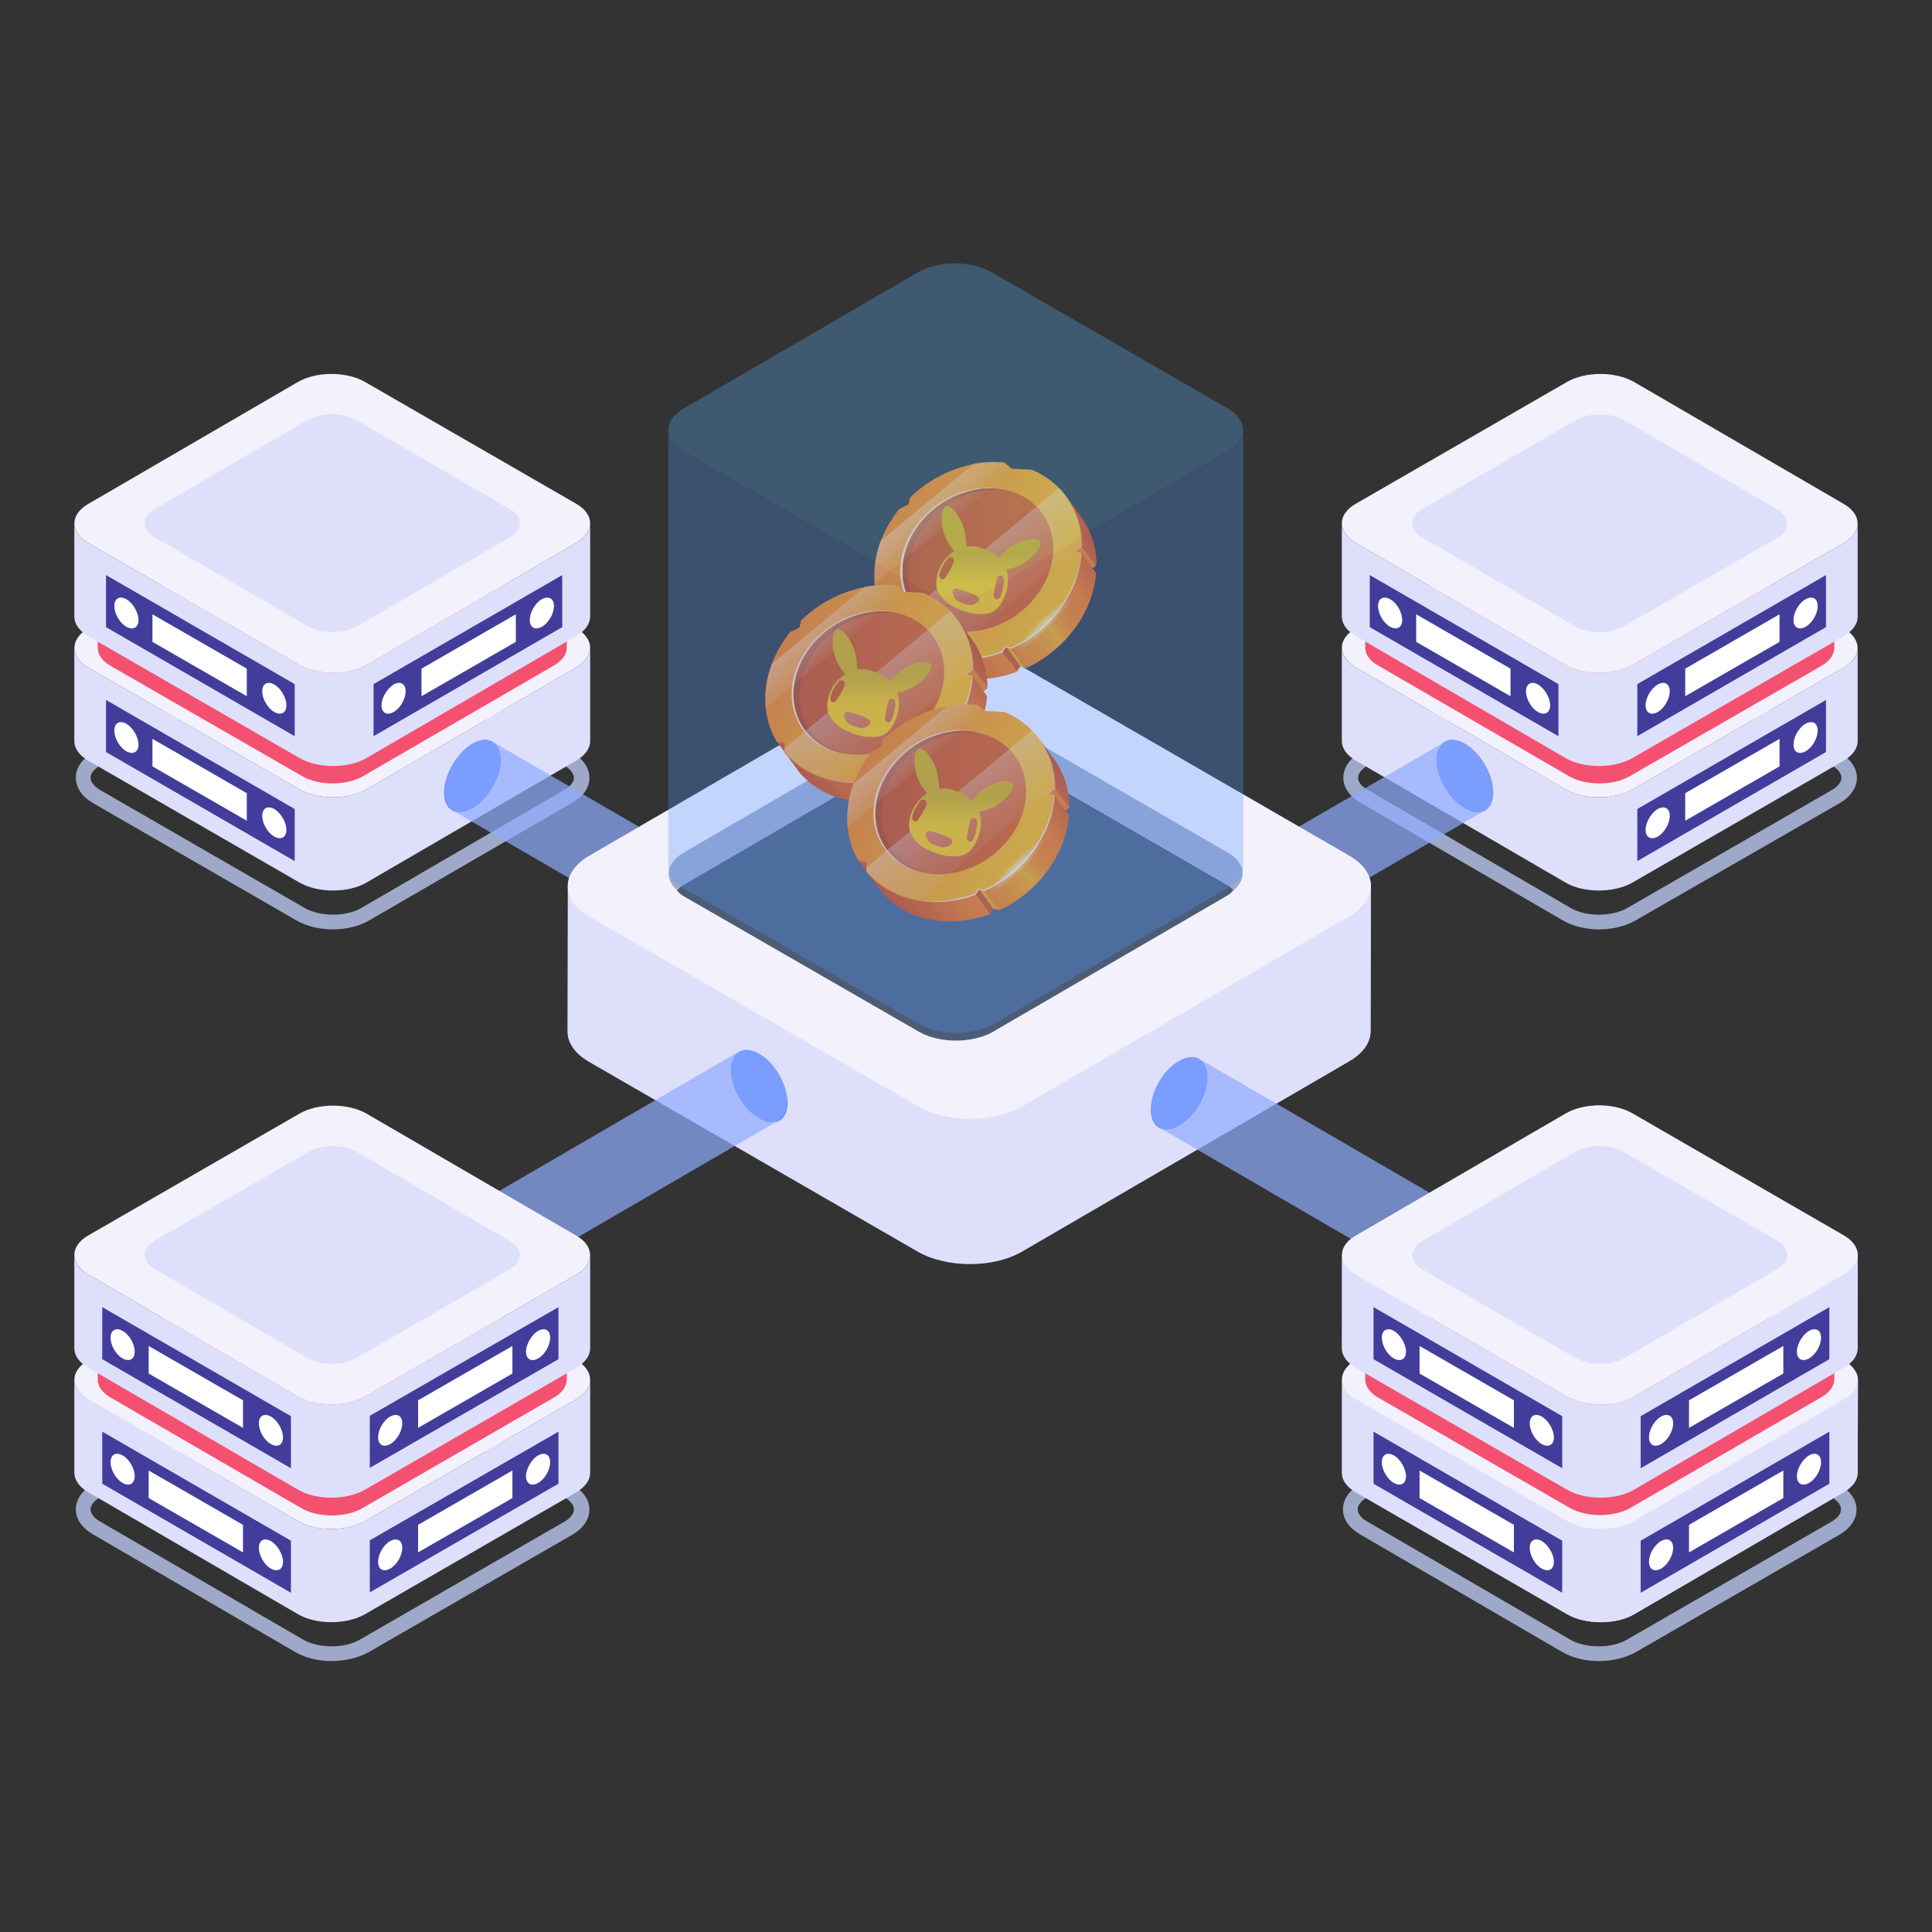 <?xml version="1.0" encoding="utf-8"?>
<!-- Generator: Adobe Illustrator 25.2.1, SVG Export Plug-In . SVG Version: 6.00 Build 0)  -->
<svg version="1.1" id="Layer_1" xmlns="http://www.w3.org/2000/svg" xmlns:xlink="http://www.w3.org/1999/xlink" x="0px" y="0px"
	 viewBox="0 0 512 512" style="enable-background:new 0 0 512 512;" xml:space="preserve">
<rect x="0" y="0" width="512" height="512" fill="#333333" stroke="none"/>
<style type="text/css">
	.st0{fill:#9EA9C9;}
	.st1{enable-background:new    ;}
	.st2{fill:#DEDFFB;}
	.st3{fill:#F3F1FC;}
	.st4{fill:#423D9B;}
	.st5{fill:#FFFFFF;}
	.st6{fill:#F45170;}
	.st7{fill:#497BFE;}
	.st8{opacity:0.7;}
	.st9{fill:#8FABFE;}
	.st10{fill:#4C5C75;}
	.st11{fill:#D84905;}
	.st12{fill:url(#SVGID_1_);}
	.st13{fill:#F67205;}
	.st14{fill:url(#SVGID_2_);}
	.st15{fill:#F69D05;}
	.st16{fill:url(#SVGID_3_);}
	.st17{opacity:0.7;fill:url(#SVGID_4_);enable-background:new    ;}
	.st18{fill:url(#SVGID_5_);}
	.st19{opacity:0.7;fill:url(#SVGID_6_);enable-background:new    ;}
	.st20{fill:url(#SVGID_7_);}
	.st21{fill:#BA3E05;}
	.st22{opacity:0.5;fill:url(#SVGID_8_);enable-background:new    ;}
	.st23{opacity:0.4;fill:url(#SVGID_9_);enable-background:new    ;}
	.st24{opacity:0.4;fill:url(#SVGID_10_);enable-background:new    ;}
	.st25{clip-path:url(#SVGID_12_);}
	.st26{fill-rule:evenodd;clip-rule:evenodd;fill:url(#SVGID_13_);}
	.st27{fill:url(#SVGID_14_);}
	.st28{fill:url(#SVGID_15_);}
	.st29{fill:url(#SVGID_16_);}
	.st30{opacity:0.7;fill:url(#SVGID_17_);enable-background:new    ;}
	.st31{fill:url(#SVGID_18_);}
	.st32{opacity:0.7;fill:url(#SVGID_19_);enable-background:new    ;}
	.st33{fill:url(#SVGID_20_);}
	.st34{opacity:0.5;fill:url(#SVGID_21_);enable-background:new    ;}
	.st35{opacity:0.4;fill:url(#SVGID_22_);enable-background:new    ;}
	.st36{opacity:0.4;fill:url(#SVGID_23_);enable-background:new    ;}
	.st37{clip-path:url(#SVGID_25_);}
	.st38{fill-rule:evenodd;clip-rule:evenodd;fill:url(#SVGID_26_);}
	.st39{fill:url(#SVGID_27_);}
	.st40{fill:url(#SVGID_28_);}
	.st41{fill:url(#SVGID_29_);}
	.st42{opacity:0.7;fill:url(#SVGID_30_);enable-background:new    ;}
	.st43{fill:url(#SVGID_31_);}
	.st44{opacity:0.7;fill:url(#SVGID_32_);enable-background:new    ;}
	.st45{fill:url(#SVGID_33_);}
	.st46{opacity:0.5;fill:url(#SVGID_34_);enable-background:new    ;}
	.st47{opacity:0.4;fill:url(#SVGID_35_);enable-background:new    ;}
	.st48{opacity:0.4;fill:url(#SVGID_36_);enable-background:new    ;}
	.st49{clip-path:url(#SVGID_38_);}
	.st50{fill-rule:evenodd;clip-rule:evenodd;fill:url(#SVGID_39_);}
	.st51{opacity:0.3;}
	.st52{fill:#5094FF;}
	.st53{fill:#57B3FE;}
</style>
<g>
	<g>
		<path class="st0" d="M423.7,440.2c-3.4,0-6.9-0.8-9.5-2.3l-53.8-31.3c-2.9-1.7-4.5-4-4.5-6.6c0-2.6,1.6-5,4.6-6.7l54.1-31.2
			c5.4-3.1,13.7-3.1,19.1,0l53.8,31.3c2.8,1.7,4.5,4.1,4.5,6.6c0,2.6-1.6,5-4.5,6.7l-54.1,31.2C430.6,439.4,427.2,440.2,423.7,440.2
			z M362.4,396.7c-1.6,1-2.6,2.1-2.6,3.3c0,1.1,0.9,2.3,2.5,3.2l53.8,31.3c4.1,2.4,11,2.4,15.1,0l54.1-31.2c1.6-0.9,2.6-2.1,2.6-3.3
			c0-1.1-0.9-2.3-2.5-3.2l-53.8-31.3c-4.1-2.4-11-2.4-15.1,0L362.4,396.7z"/>
	</g>
</g>
<g>
	<g>
		<g>
			<g>
				<g>
					<g>
						<path class="st0" d="M88.2,246.3c-3.4,0-6.9-0.8-9.5-2.3l-54.1-31.2c-2.9-1.7-4.5-4.1-4.5-6.7c0-2.6,1.6-5,4.5-6.6l53.8-31.3
							c5.3-3.1,13.7-3.1,19.1,0l54.1,31.2c2.9,1.7,4.6,4.1,4.6,6.7c0,2.6-1.6,5-4.5,6.6L97.7,244C95.1,245.5,91.6,246.3,88.2,246.3z
							 M87.9,169.8c-2.8,0-5.5,0.6-7.6,1.8l-53.8,31.3c-1.6,0.9-2.5,2.1-2.5,3.2c0,1.1,0.9,2.3,2.6,3.3l54.1,31.2
							c4.1,2.4,11,2.4,15.1,0l53.8-31.3c1.6-0.9,2.5-2.1,2.5-3.2c0-1.1-1-2.3-2.6-3.3l-54.1-31.2C93.4,170.4,90.6,169.8,87.9,169.8z
							"/>
					</g>
				</g>
				<g>
					<g>
						<g>
							<g class="st1">
								<g>
									<path class="st2" d="M152.8,176.8l-55.7,32.4c-4.8,2.8-12.8,2.8-17.7,0l-56-32.3c-2.5-1.4-3.7-3.3-3.7-5.2l0,24.7
										c0,1.9,1.2,3.7,3.7,5.2l56,32.3c4.9,2.8,12.9,2.8,17.7,0l55.7-32.4c2.4-1.4,3.6-3.3,3.6-5.1l0-24.7
										C156.4,173.5,155.2,175.4,152.8,176.8z"/>
								</g>
								<g>
									<g>
										<path class="st3" d="M152.7,166.5c4.9,2.8,4.9,7.4,0.1,10.3l-55.7,32.4c-4.8,2.8-12.8,2.8-17.7,0l-56-32.3
											c-4.9-2.8-4.9-7.5-0.1-10.3L79,134.2c4.9-2.8,12.8-2.8,17.7,0L152.7,166.5z"/>
									</g>
								</g>
							</g>
						</g>
						<g>
							<g>
								<g>
									<path class="st4" d="M28.1,185.5l0,13.8l50,28.9l0-13.8L28.1,185.5z"/>
								</g>
							</g>
							<g>
								<g>
									<g>
										<path class="st5" d="M72.7,214.4c-1.8-1-3.2-0.2-3.2,1.8c0,2,1.4,4.5,3.2,5.5s3.2,0.2,3.2-1.8
											C75.9,218,74.5,215.5,72.7,214.4z"/>
									</g>
								</g>
								<g>
									<g>
										<path class="st5" d="M33.5,191.8c-1.8-1-3.2-0.2-3.2,1.8c0,2,1.4,4.5,3.2,5.5c1.8,1,3.2,0.2,3.2-1.8
											C36.7,195.3,35.2,192.8,33.5,191.8z"/>
									</g>
								</g>
								<g>
									<g>
										<path class="st5" d="M40.4,195.8l0,7.3l25,14.4l0-7.3L40.4,195.8z"/>
									</g>
								</g>
							</g>
						</g>
					</g>
					<g>
						<g>
							<g>
								<g>
									<g>
										<path class="st6" d="M25.9,155.2v16.5c0,1.7,1.1,3.4,3.3,4.7l50.9,29.3c4.5,2.6,11.8,2.5,16.1,0l50.7-29.4
											c2.2-1.3,3.3-3,3.3-4.6v-16.5C150.2,155.2,25.9,155.2,25.9,155.2z"/>
									</g>
								</g>
							</g>
						</g>
					</g>
					<g>
						<g>
							<g class="st1">
								<g>
									<path class="st2" d="M152.8,143.8l-55.7,32.4c-4.8,2.8-12.8,2.8-17.7,0l-56-32.3c-2.5-1.4-3.7-3.3-3.7-5.2l0,24.7
										c0,1.9,1.2,3.7,3.7,5.2l56,32.3c4.9,2.8,12.9,2.8,17.7,0l55.7-32.4c2.4-1.4,3.6-3.3,3.6-5.1l0-24.7
										C156.4,140.5,155.2,142.4,152.8,143.8z"/>
								</g>
								<g>
									<g>
										<path class="st3" d="M152.7,133.5c4.9,2.8,4.9,7.4,0.1,10.3l-55.7,32.4c-4.8,2.8-12.8,2.8-17.7,0l-56-32.3
											c-4.9-2.8-4.9-7.5-0.1-10.3L79,101.2c4.9-2.8,12.8-2.8,17.7,0L152.7,133.5z"/>
									</g>
								</g>
								<g>
									<g>
										<path class="st2" d="M135.1,134.9c3.6,2.1,3.6,5.4,0,7.5l-40.5,23.6c-3.5,2-9.3,2.1-12.9,0L41,142.4
											c-3.6-2.1-3.5-5.4,0-7.5l40.5-23.6c3.6-2.1,9.3-2.1,12.9,0L135.1,134.9z"/>
									</g>
								</g>
							</g>
						</g>
						<g>
							<g>
								<g>
									<path class="st4" d="M149,152.4l0,13.8l-50,28.9l0-13.8L149,152.4z"/>
								</g>
							</g>
							<g>
								<g>
									<g>
										<path class="st5" d="M104.3,181.4c1.8-1,3.2-0.2,3.2,1.8c0,2-1.4,4.5-3.2,5.5c-1.8,1-3.2,0.2-3.2-1.8
											C101.1,184.9,102.6,182.5,104.3,181.4z"/>
									</g>
								</g>
								<g>
									<g>
										<path class="st5" d="M143.6,158.8c1.8-1,3.2-0.2,3.2,1.8c0,2-1.4,4.5-3.2,5.5c-1.8,1-3.2,0.2-3.2-1.8
											C140.4,162.3,141.8,159.8,143.6,158.8z"/>
									</g>
								</g>
								<g>
									<g>
										<path class="st5" d="M136.7,162.8l0,7.3l-25,14.4l0-7.3L136.7,162.8z"/>
									</g>
								</g>
							</g>
						</g>
						<g>
							<g>
								<g>
									<path class="st4" d="M28.1,152.4l0,13.8l50,28.9l0-13.8L28.1,152.4z"/>
								</g>
							</g>
							<g>
								<g>
									<g>
										<path class="st5" d="M72.7,181.4c-1.8-1-3.2-0.2-3.2,1.8c0,2,1.4,4.5,3.2,5.5c1.8,1,3.2,0.2,3.2-1.8
											C75.9,184.9,74.5,182.5,72.7,181.4z"/>
									</g>
								</g>
								<g>
									<g>
										<path class="st5" d="M33.5,158.8c-1.8-1-3.2-0.2-3.2,1.8c0,2,1.4,4.5,3.2,5.5c1.8,1,3.2,0.2,3.2-1.8
											C36.7,162.3,35.2,159.8,33.5,158.8z"/>
									</g>
								</g>
								<g>
									<g>
										<path class="st5" d="M40.4,162.8l0,7.3l25,14.4l0-7.3L40.4,162.8z"/>
									</g>
								</g>
							</g>
						</g>
					</g>
				</g>
			</g>
		</g>
	</g>
	<g>
		<g>
			<g>
				<path class="st7" d="M125.2,197.1c4.1-2.4,7.5-0.5,7.5,4.3c0,4.7-3.3,10.4-7.5,12.8c-4.1,2.4-7.5,0.6-7.5-4.2
					C117.7,205.3,121.1,199.5,125.2,197.1z"/>
			</g>
		</g>
		<g class="st8">
			<g class="st1">
				<g>
					<g>
						<path class="st9" d="M256.2,269.6c-1.4-0.8-3.2-0.7-5.3,0.5c-4.2,2.4-7.5,8.1-7.5,12.9c0,2.3,0.8,4,2.2,4.8l-125.6-73
							c-1.3-0.8-2.1-2.4-2.2-4.8c0-4.8,3.3-10.6,7.5-12.9c2.1-1.2,4-1.3,5.3-0.5L256.2,269.6z"/>
					</g>
				</g>
			</g>
		</g>
	</g>
	<g>
		<g>
			<g>
				<path class="st0" d="M423.8,246.3c-3.4,0-6.9-0.8-9.5-2.3l-53.8-31.3c-2.9-1.7-4.5-4-4.5-6.6c0-2.6,1.6-5,4.6-6.7l54.1-31.2
					c5.4-3.1,13.7-3.1,19.1,0l53.8,31.3c2.9,1.7,4.5,4.1,4.5,6.6c0,2.6-1.6,5-4.5,6.7L433.3,244
					C430.6,245.5,427.2,246.3,423.8,246.3z M362.5,202.8c-1.6,1-2.6,2.1-2.6,3.3c0,1.1,0.9,2.3,2.5,3.2l53.8,31.3
					c4.1,2.4,11,2.4,15.1,0l54.1-31.2c1.6-0.9,2.6-2.1,2.6-3.3c0-1.1-0.9-2.3-2.5-3.2l-53.8-31.3c-4.1-2.4-11-2.4-15.1,0
					L362.5,202.8z"/>
			</g>
		</g>
		<g>
			<g>
				<g>
					<g class="st1">
						<g>
							<path class="st2" d="M359.2,176.8l55.7,32.4c4.8,2.8,12.8,2.8,17.7,0l56-32.3c2.5-1.4,3.7-3.3,3.7-5.2l0,24.7
								c0,1.9-1.2,3.7-3.7,5.2l-56,32.3c-4.9,2.8-12.9,2.8-17.7,0l-55.7-32.4c-2.4-1.4-3.6-3.3-3.6-5.1l0-24.7
								C355.6,173.5,356.8,175.4,359.2,176.8z"/>
						</g>
						<g>
							<g>
								<path class="st3" d="M359.3,166.5c-4.9,2.8-4.9,7.4-0.1,10.3l55.7,32.4c4.8,2.8,12.8,2.8,17.7,0l56-32.3
									c4.9-2.8,4.9-7.5,0.1-10.3l-55.7-32.4c-4.9-2.8-12.8-2.8-17.7,0L359.3,166.5z"/>
							</g>
						</g>
					</g>
				</g>
				<g>
					<g>
						<g>
							<path class="st4" d="M483.9,185.5l0,13.8l-50,28.9l0-13.8L483.9,185.5z"/>
						</g>
					</g>
					<g>
						<g>
							<g>
								<path class="st5" d="M439.3,214.4c1.8-1,3.2-0.2,3.2,1.8c0,2-1.4,4.5-3.2,5.5c-1.8,1-3.2,0.2-3.2-1.8
									C436.1,218,437.5,215.5,439.3,214.4z"/>
							</g>
						</g>
						<g>
							<g>
								<path class="st5" d="M478.5,191.8c1.8-1,3.2-0.2,3.2,1.8s-1.4,4.5-3.2,5.5c-1.8,1-3.2,0.2-3.2-1.8
									C475.3,195.3,476.7,192.8,478.5,191.8z"/>
							</g>
						</g>
						<g>
							<g>
								<path class="st5" d="M471.6,195.8l0,7.3l-25,14.4l0-7.3L471.6,195.8z"/>
							</g>
						</g>
					</g>
				</g>
			</g>
			<g>
				<g>
					<g>
						<g>
							<g>
								<path class="st6" d="M486.1,155.2v16.5c0,1.7-1.1,3.4-3.3,4.7l-50.9,29.3c-4.5,2.6-11.8,2.5-16.1,0l-50.7-29.4
									c-2.2-1.3-3.3-3-3.3-4.6v-16.5H486.1z"/>
							</g>
						</g>
					</g>
				</g>
			</g>
			<g>
				<g>
					<g class="st1">
						<g>
							<path class="st2" d="M359.2,143.8l55.7,32.4c4.8,2.8,12.8,2.8,17.7,0l56-32.3c2.5-1.4,3.7-3.3,3.7-5.2l0,24.7
								c0,1.9-1.2,3.7-3.7,5.2l-56,32.3c-4.9,2.8-12.9,2.8-17.7,0l-55.7-32.4c-2.4-1.4-3.6-3.3-3.6-5.1l0-24.7
								C355.6,140.5,356.8,142.4,359.2,143.8z"/>
						</g>
						<g>
							<g>
								<path class="st3" d="M359.3,133.5c-4.9,2.8-4.9,7.4-0.1,10.3l55.7,32.4c4.8,2.8,12.8,2.8,17.7,0l56-32.3
									c4.9-2.8,4.9-7.5,0.1-10.3l-55.7-32.4c-4.9-2.8-12.8-2.8-17.7,0L359.3,133.5z"/>
							</g>
						</g>
						<g>
							<g>
								<path class="st2" d="M376.9,134.9c-3.6,2.1-3.6,5.4,0,7.5l40.5,23.6c3.5,2,9.3,2.1,12.9,0l40.7-23.5c3.6-2.1,3.5-5.4,0-7.5
									l-40.5-23.6c-3.6-2.1-9.3-2.1-12.9,0L376.9,134.9z"/>
							</g>
						</g>
					</g>
				</g>
				<g>
					<g>
						<g>
							<path class="st4" d="M363,152.4l0,13.8l50,28.9l0-13.8L363,152.4z"/>
						</g>
					</g>
					<g>
						<g>
							<g>
								<path class="st5" d="M407.6,181.4c-1.8-1-3.2-0.2-3.2,1.8c0,2,1.4,4.5,3.2,5.5c1.8,1,3.2,0.2,3.2-1.8
									C410.8,184.9,409.4,182.5,407.6,181.4z"/>
							</g>
						</g>
						<g>
							<g>
								<path class="st5" d="M368.4,158.8c-1.8-1-3.2-0.2-3.2,1.8c0,2,1.4,4.5,3.2,5.5c1.8,1,3.2,0.2,3.2-1.8
									C371.6,162.3,370.2,159.8,368.4,158.8z"/>
							</g>
						</g>
						<g>
							<g>
								<path class="st5" d="M375.3,162.8l0,7.3l25,14.4l0-7.3L375.3,162.8z"/>
							</g>
						</g>
					</g>
				</g>
				<g>
					<g>
						<g>
							<path class="st4" d="M483.9,152.4l0,13.8l-50,28.9l0-13.8L483.9,152.4z"/>
						</g>
					</g>
					<g>
						<g>
							<g>
								<path class="st5" d="M439.3,181.4c1.8-1,3.2-0.2,3.2,1.8c0,2-1.4,4.5-3.2,5.5c-1.8,1-3.2,0.2-3.2-1.8
									C436.1,184.9,437.5,182.5,439.3,181.4z"/>
							</g>
						</g>
						<g>
							<g>
								<path class="st5" d="M478.5,158.8c1.8-1,3.2-0.2,3.2,1.8c0,2-1.4,4.5-3.2,5.5c-1.8,1-3.2,0.2-3.2-1.8
									C475.3,162.3,476.7,159.8,478.5,158.8z"/>
							</g>
						</g>
						<g>
							<g>
								<path class="st5" d="M471.6,162.8l0,7.3l-25,14.4l0-7.3L471.6,162.8z"/>
							</g>
						</g>
					</g>
				</g>
			</g>
		</g>
	</g>
	<g>
		<g>
			<g>
				<path class="st7" d="M388.2,197.1c-4.1-2.4-7.5-0.5-7.5,4.3c0,4.7,3.3,10.4,7.5,12.8c4.1,2.4,7.5,0.6,7.5-4.2
					C395.7,205.3,392.4,199.5,388.2,197.1z"/>
			</g>
		</g>
		<g class="st8">
			<g class="st1">
				<g>
					<g>
						<path class="st9" d="M257.3,269.6c1.4-0.8,3.2-0.7,5.3,0.5c4.2,2.4,7.5,8.1,7.5,12.9c0,2.3-0.8,4-2.2,4.8l125.6-73
							c1.3-0.8,2.1-2.4,2.2-4.8c0-4.8-3.3-10.6-7.5-12.9c-2.1-1.2-4-1.3-5.3-0.5L257.3,269.6z"/>
					</g>
				</g>
			</g>
		</g>
	</g>
	<g>
		<g>
			<g>
				<g>
					<g class="st1">
						<g>
							<g>
								<path class="st2" d="M363.3,234.8l-0.1,38.5c0,2.9-1.9,5.7-5.7,7.9l-86.6,50.4c-7.5,4.3-19.9,4.4-27.6,0l-87.1-50.3
									c-3.8-2.3-5.8-5.1-5.7-8.1v-38.4c0-2.9,1.9-5.8,5.6-8l86.7-50.4c7.6-4.4,19.9-4.4,27.6,0l87.1,50.3
									C361.5,229,363.3,232,363.3,234.8z"/>
							</g>
						</g>
					</g>
				</g>
			</g>
		</g>
	</g>
	<g>
		<g>
			<g>
				<g>
					<g class="st1">
						<g>
							<path class="st2" d="M357.6,242.8l-86.7,50.4c-7.5,4.4-19.9,4.4-27.6,0l-87.1-50.3c-3.8-2.2-5.7-5.1-5.7-8l-0.1,38.5
								c0,2.9,1.9,5.8,5.7,8l87.1,50.3c7.7,4.4,20.1,4.4,27.6,0l86.7-50.4c3.8-2.2,5.7-5.1,5.7-7.9l0.1-38.5
								C363.3,237.7,361.4,240.6,357.6,242.8z"/>
						</g>
						<g>
							<g>
								<path class="st3" d="M357.5,226.8c7.7,4.4,7.7,11.5,0.1,16l-86.7,50.4c-7.5,4.4-19.9,4.4-27.6,0l-87.1-50.3
									c-7.7-4.4-7.6-11.6-0.1-16l86.7-50.4c7.6-4.4,19.9-4.4,27.6,0L357.5,226.8z"/>
							</g>
						</g>
					</g>
				</g>
			</g>
		</g>
	</g>
	<g>
		<g>
			<g>
				<path class="st7" d="M312.5,281.2c4.1-2.4,7.5-0.5,7.5,4.3c0,4.7-3.3,10.4-7.5,12.8c-4.1,2.4-7.5,0.6-7.5-4.2
					S308.3,283.5,312.5,281.2z"/>
			</g>
		</g>
		<g class="st8">
			<g class="st1">
				<g>
					<g>
						<path class="st9" d="M443.4,353.6c-1.4-0.8-3.2-0.7-5.3,0.5c-4.2,2.4-7.5,8.1-7.5,12.9c0,2.3,0.8,4,2.2,4.8l-125.6-73
							c-1.3-0.8-2.1-2.4-2.2-4.8c0-4.8,3.3-10.6,7.5-12.9c2.1-1.2,4-1.3,5.3-0.5L443.4,353.6z"/>
					</g>
				</g>
			</g>
		</g>
	</g>
	<g>
		<g>
			<g>
				<path class="st7" d="M201.2,279.3c-4.1-2.4-7.5-0.5-7.5,4.3c0,4.7,3.3,10.4,7.5,12.8s7.5,0.6,7.5-4.2
					C208.6,287.4,205.3,281.6,201.2,279.3z"/>
			</g>
		</g>
		<g class="st8">
			<g class="st1">
				<g>
					<g>
						<path class="st9" d="M70.2,351.7c1.4-0.8,3.2-0.7,5.3,0.5c4.2,2.4,7.5,8.1,7.5,12.9c0,2.3-0.8,4-2.2,4.8l125.6-73
							c1.3-0.8,2.1-2.4,2.2-4.8c0-4.8-3.3-10.6-7.5-12.9c-2.1-1.2-4-1.3-5.3-0.5L70.2,351.7z"/>
					</g>
				</g>
			</g>
		</g>
	</g>
	<g>
		<g>
			<g>
				<g>
					<g>
						<g>
							<g>
								<path class="st2" d="M489.9,361.5c1.6,1.2,2.5,2.7,2.5,4.1l-0.1,24.7c0,1.9-1.2,3.6-3.6,5.1l-55.6,32.4
									c-4.8,2.8-12.8,2.8-17.7,0l-56-32.4c-2.5-1.4-3.6-3.2-3.6-5.1l0.1-24v-0.5c0,0.1,0,0.1,0,0.2c-0.2-1.6,0.5-3.2,2-4.6
									c-1.5-1.3-2.2-2.7-2.2-4.1l0.1-24.1c-0.4-2.1,0.9-4.1,3.5-5.7l55.7-32.4c4.9-2.9,12.8-2.9,17.7,0l55.9,32.3
									c2.5,1.5,3.7,3.3,3.7,5.2l-0.1,24.7C492.2,358.8,491.4,360.3,489.9,361.5z"/>
							</g>
						</g>
					</g>
				</g>
			</g>
		</g>
	</g>
	<g>
		<g>
			<g>
				<g>
					<g class="st1">
						<g>
							<path class="st2" d="M488.7,370.7L433,403.1c-4.8,2.8-12.8,2.8-17.7,0l-56-32.3c-2.5-1.4-3.7-3.3-3.7-5.2l0,24.7
								c0,1.9,1.2,3.7,3.7,5.2l56,32.3c4.9,2.8,12.9,2.8,17.7,0l55.7-32.4c2.4-1.4,3.6-3.3,3.6-5.1l0-24.7
								C492.3,367.5,491.1,369.3,488.7,370.7z"/>
						</g>
						<g>
							<g>
								<path class="st3" d="M488.6,360.5c4.9,2.8,4.9,7.4,0.1,10.3L433,403.1c-4.8,2.8-12.8,2.8-17.7,0l-56-32.3
									c-4.9-2.8-4.9-7.5-0.1-10.3l55.7-32.4c4.9-2.8,12.8-2.8,17.7,0L488.6,360.5z"/>
							</g>
						</g>
					</g>
				</g>
				<g>
					<g>
						<g>
							<path class="st4" d="M484.8,379.4l0,13.8l-50,28.9l0-13.8L484.8,379.4z"/>
						</g>
					</g>
					<g>
						<g>
							<g>
								<path class="st5" d="M440.2,408.4c1.8-1,3.2-0.2,3.2,1.8c0,2-1.4,4.5-3.2,5.5c-1.8,1-3.2,0.2-3.2-1.8
									C437,411.9,438.4,409.4,440.2,408.4z"/>
							</g>
						</g>
						<g>
							<g>
								<path class="st5" d="M479.4,385.7c1.8-1,3.2-0.2,3.2,1.8c0,2-1.4,4.5-3.2,5.5c-1.8,1-3.2,0.2-3.2-1.8
									C476.2,389.2,477.7,386.7,479.4,385.7z"/>
							</g>
						</g>
						<g>
							<g>
								<path class="st5" d="M472.6,389.7l0,7.3l-25,14.4l0-7.3L472.6,389.7z"/>
							</g>
						</g>
					</g>
				</g>
				<g>
					<g>
						<g>
							<path class="st4" d="M364,379.4l0,13.8l50,28.9l0-13.8L364,379.4z"/>
						</g>
					</g>
					<g>
						<g>
							<g>
								<path class="st5" d="M408.6,408.4c-1.8-1-3.2-0.2-3.2,1.8c0,2,1.4,4.5,3.2,5.5c1.8,1,3.2,0.2,3.2-1.8
									C411.8,411.9,410.3,409.4,408.6,408.4z"/>
							</g>
						</g>
						<g>
							<g>
								<path class="st5" d="M369.4,385.7c-1.8-1-3.2-0.2-3.2,1.8c0,2,1.4,4.5,3.2,5.5c1.8,1,3.2,0.2,3.2-1.8
									C372.6,389.2,371.1,386.7,369.4,385.7z"/>
							</g>
						</g>
						<g>
							<g>
								<path class="st5" d="M376.2,389.7l0,7.3l25,14.4l0-7.3L376.2,389.7z"/>
							</g>
						</g>
					</g>
				</g>
			</g>
			<g>
				<g>
					<g>
						<g>
							<g>
								<path class="st6" d="M361.8,349.1v16.5c0,1.7,1.1,3.4,3.3,4.7l50.9,29.3c4.5,2.6,11.8,2.5,16.1,0l50.7-29.4
									c2.2-1.3,3.3-3,3.3-4.6v-16.5H361.8z"/>
							</g>
						</g>
					</g>
				</g>
			</g>
			<g>
				<g>
					<g class="st1">
						<g>
							<path class="st2" d="M488.7,337.7L433,370.1c-4.8,2.8-12.8,2.8-17.7,0l-56-32.3c-2.5-1.4-3.7-3.3-3.7-5.2l0,24.7
								c0,1.9,1.2,3.7,3.7,5.2l56,32.3c4.9,2.8,12.9,2.8,17.7,0l55.7-32.4c2.4-1.4,3.6-3.2,3.6-5.1l0-24.7
								C492.3,334.4,491.1,336.3,488.7,337.7z"/>
						</g>
						<g>
							<g>
								<path class="st3" d="M488.6,327.4c4.9,2.8,4.9,7.4,0.1,10.3L433,370.1c-4.8,2.8-12.8,2.8-17.7,0l-56-32.3
									c-4.9-2.8-4.9-7.5-0.1-10.3l55.7-32.4c4.9-2.8,12.8-2.8,17.7,0L488.6,327.4z"/>
							</g>
						</g>
						<g>
							<g>
								<path class="st2" d="M471,328.8c3.6,2.1,3.6,5.4,0,7.5l-40.5,23.6c-3.5,2-9.3,2.1-12.9,0l-40.7-23.5c-3.6-2.1-3.5-5.4,0-7.5
									l40.5-23.6c3.6-2.1,9.3-2.1,12.9,0L471,328.8z"/>
							</g>
						</g>
					</g>
				</g>
				<g>
					<g>
						<g>
							<path class="st4" d="M484.8,346.4l0,13.8l-50,28.9l0-13.8L484.8,346.4z"/>
						</g>
					</g>
					<g>
						<g>
							<g>
								<path class="st5" d="M440.2,375.4c1.8-1,3.2-0.2,3.2,1.8c0,2-1.4,4.5-3.2,5.5c-1.8,1-3.2,0.2-3.2-1.8
									C437,378.9,438.4,376.4,440.2,375.4z"/>
							</g>
						</g>
						<g>
							<g>
								<path class="st5" d="M479.4,352.7c1.8-1,3.2-0.2,3.2,1.8c0,2-1.4,4.5-3.2,5.5c-1.8,1-3.2,0.2-3.2-1.8
									C476.2,356.2,477.7,353.7,479.4,352.7z"/>
							</g>
						</g>
						<g>
							<g>
								<path class="st5" d="M472.6,356.7l0,7.3l-25,14.4l0-7.3L472.6,356.7z"/>
							</g>
						</g>
					</g>
				</g>
				<g>
					<g>
						<g>
							<path class="st4" d="M364,346.4l0,13.8l50,28.9l0-13.8L364,346.4z"/>
						</g>
					</g>
					<g>
						<g>
							<g>
								<path class="st5" d="M408.6,375.4c-1.8-1-3.2-0.2-3.2,1.8c0,2,1.4,4.5,3.2,5.5c1.8,1,3.2,0.2,3.2-1.8
									C411.8,378.9,410.3,376.4,408.6,375.4z"/>
							</g>
						</g>
						<g>
							<g>
								<path class="st5" d="M369.4,352.7c-1.8-1-3.2-0.2-3.2,1.8c0,2,1.4,4.5,3.2,5.5c1.8,1,3.2,0.2,3.2-1.8
									C372.6,356.2,371.1,353.7,369.4,352.7z"/>
							</g>
						</g>
						<g>
							<g>
								<path class="st5" d="M376.2,356.7l0,7.3l25,14.4l0-7.3L376.2,356.7z"/>
							</g>
						</g>
					</g>
				</g>
			</g>
		</g>
	</g>
	<g>
		<g>
			<g>
				<path class="st0" d="M87.9,440.2c-3.4,0-6.9-0.8-9.5-2.3l-53.8-31.3c-2.9-1.7-4.5-4-4.5-6.6c0-2.6,1.6-5,4.6-6.7l54.1-31.2
					c5.4-3.1,13.7-3.1,19.1,0l53.8,31.3c2.8,1.7,4.5,4.1,4.5,6.6c0,2.6-1.6,5-4.5,6.7l-54.1,31.2C94.8,439.4,91.3,440.2,87.9,440.2z
					 M26.6,396.7c-1.6,1-2.6,2.1-2.6,3.3c0,1.1,0.9,2.3,2.5,3.2l53.8,31.3c4.1,2.4,11,2.4,15.1,0l54.1-31.2c1.6-0.9,2.6-2.1,2.6-3.3
					c0-1.1-0.9-2.3-2.5-3.2l-53.8-31.3c-4.1-2.4-11-2.4-15.1,0L26.6,396.7z"/>
			</g>
		</g>
		<g>
			<g>
				<g>
					<g class="st1">
						<g>
							<path class="st2" d="M23.3,370.7L79,403.1c4.8,2.8,12.8,2.8,17.7,0l56-32.3c2.5-1.4,3.7-3.3,3.7-5.2l0,24.7
								c0,1.9-1.2,3.7-3.7,5.2l-56,32.3c-4.9,2.8-12.9,2.8-17.7,0l-55.7-32.4c-2.4-1.4-3.6-3.3-3.6-5.1l0-24.7
								C19.7,367.5,20.9,369.3,23.3,370.7z"/>
						</g>
						<g>
							<g>
								<path class="st3" d="M23.4,360.5c-4.9,2.8-4.9,7.4-0.1,10.3L79,403.1c4.8,2.8,12.8,2.8,17.7,0l56-32.3
									c4.9-2.8,4.9-7.5,0.1-10.3l-55.7-32.4c-4.9-2.8-12.8-2.8-17.7,0L23.4,360.5z"/>
							</g>
						</g>
					</g>
				</g>
				<g>
					<g>
						<g>
							<path class="st4" d="M27.1,379.4l0,13.8l50,28.9l0-13.8L27.1,379.4z"/>
						</g>
					</g>
					<g>
						<g>
							<g>
								<path class="st5" d="M71.8,408.4c-1.8-1-3.2-0.2-3.2,1.8c0,2,1.4,4.5,3.2,5.5c1.8,1,3.2,0.2,3.2-1.8
									C75,411.9,73.5,409.4,71.8,408.4z"/>
							</g>
						</g>
						<g>
							<g>
								<path class="st5" d="M32.5,385.7c-1.8-1-3.2-0.2-3.2,1.8c0,2,1.4,4.5,3.2,5.5c1.8,1,3.2,0.2,3.2-1.8
									C35.7,389.2,34.3,386.7,32.5,385.7z"/>
							</g>
						</g>
						<g>
							<g>
								<path class="st5" d="M39.4,389.7l0,7.3l25,14.4l0-7.3L39.4,389.7z"/>
							</g>
						</g>
					</g>
				</g>
				<g>
					<g>
						<g>
							<path class="st4" d="M148,379.4l0,13.8L98,422l0-13.8L148,379.4z"/>
						</g>
					</g>
					<g>
						<g>
							<g>
								<path class="st5" d="M103.4,408.4c1.8-1,3.2-0.2,3.2,1.8c0,2-1.4,4.5-3.2,5.5c-1.8,1-3.2,0.2-3.2-1.8
									C100.2,411.9,101.6,409.4,103.4,408.4z"/>
							</g>
						</g>
						<g>
							<g>
								<path class="st5" d="M142.6,385.7c1.8-1,3.2-0.2,3.2,1.8c0,2-1.4,4.5-3.2,5.5c-1.8,1-3.2,0.2-3.2-1.8
									C139.4,389.2,140.9,386.7,142.6,385.7z"/>
							</g>
						</g>
						<g>
							<g>
								<path class="st5" d="M135.8,389.7l0,7.3l-25,14.4l0-7.3L135.8,389.7z"/>
							</g>
						</g>
					</g>
				</g>
			</g>
			<g>
				<g>
					<g>
						<g>
							<g>
								<path class="st6" d="M150.2,349.1v16.5c0,1.7-1.1,3.4-3.3,4.7L96,399.7c-4.5,2.6-11.8,2.5-16.1,0l-50.7-29.4
									c-2.2-1.3-3.3-3-3.3-4.6v-16.5H150.2z"/>
							</g>
						</g>
					</g>
				</g>
			</g>
			<g>
				<g>
					<g class="st1">
						<g>
							<path class="st2" d="M23.3,337.7L79,370.1c4.8,2.8,12.8,2.8,17.7,0l56-32.3c2.5-1.4,3.7-3.3,3.7-5.2l0,24.7
								c0,1.9-1.2,3.7-3.7,5.2l-56,32.3c-4.9,2.8-12.9,2.8-17.7,0l-55.7-32.4c-2.4-1.4-3.6-3.2-3.6-5.1l0-24.7
								C19.7,334.4,20.9,336.3,23.3,337.7z"/>
						</g>
						<g>
							<g>
								<path class="st3" d="M23.4,327.4c-4.9,2.8-4.9,7.4-0.1,10.3L79,370.1c4.8,2.8,12.8,2.8,17.7,0l56-32.3
									c4.9-2.8,4.9-7.5,0.1-10.3l-55.7-32.4c-4.9-2.8-12.8-2.8-17.7,0L23.4,327.4z"/>
							</g>
						</g>
						<g>
							<g>
								<path class="st2" d="M41,328.8c-3.6,2.1-3.6,5.4,0,7.5l40.5,23.6c3.5,2,9.3,2.1,12.9,0l40.7-23.5c3.6-2.1,3.5-5.4,0-7.5
									l-40.5-23.6c-3.6-2.1-9.3-2.1-12.9,0L41,328.8z"/>
							</g>
						</g>
					</g>
				</g>
				<g>
					<g>
						<g>
							<path class="st4" d="M27.1,346.4l0,13.8l50,28.9l0-13.8L27.1,346.4z"/>
						</g>
					</g>
					<g>
						<g>
							<g>
								<path class="st5" d="M71.8,375.4c-1.8-1-3.2-0.2-3.2,1.8c0,2,1.4,4.5,3.2,5.5c1.8,1,3.2,0.2,3.2-1.8
									C75,378.9,73.5,376.4,71.8,375.4z"/>
							</g>
						</g>
						<g>
							<g>
								<path class="st5" d="M32.5,352.7c-1.8-1-3.2-0.2-3.2,1.8c0,2,1.4,4.5,3.2,5.5c1.8,1,3.2,0.2,3.2-1.8
									C35.7,356.2,34.3,353.7,32.5,352.7z"/>
							</g>
						</g>
						<g>
							<g>
								<path class="st5" d="M39.4,356.7l0,7.3l25,14.4l0-7.3L39.4,356.7z"/>
							</g>
						</g>
					</g>
				</g>
				<g>
					<g>
						<g>
							<path class="st4" d="M148,346.4l0,13.8L98,389l0-13.8L148,346.4z"/>
						</g>
					</g>
					<g>
						<g>
							<g>
								<path class="st5" d="M103.4,375.4c1.8-1,3.2-0.2,3.2,1.8c0,2-1.4,4.5-3.2,5.5c-1.8,1-3.2,0.2-3.2-1.8
									C100.2,378.9,101.6,376.4,103.4,375.4z"/>
							</g>
						</g>
						<g>
							<g>
								<path class="st5" d="M142.6,352.7c1.8-1,3.2-0.2,3.2,1.8c0,2-1.4,4.5-3.2,5.5c-1.8,1-3.2,0.2-3.2-1.8
									C139.4,356.2,140.9,353.7,142.6,352.7z"/>
							</g>
						</g>
						<g>
							<g>
								<path class="st5" d="M135.8,356.7l0,7.3l-25,14.4l0-7.3L135.8,356.7z"/>
							</g>
						</g>
					</g>
				</g>
			</g>
		</g>
	</g>
</g>
<g>
	<g>
		<path class="st0" d="M243.2,198.5c5.4-3.2,14.2-3.2,19.7,0l62.4,36c0.7,0.4,1.1,1,1.7,1.4c3.5-3.1,3.1-7.3-1.7-10l-62.4-36
			c-5.5-3.2-14.3-3.2-19.7,0L181.1,226c-4.6,2.7-5.1,6.9-1.6,10c0.5-0.5,0.9-1,1.6-1.4L243.2,198.5z"/>
	</g>
	<g>
		<path class="st10" d="M243.5,273.4c5.5,3.2,14.4,3.1,19.7,0l62.1-36.1c0.7-0.4,1.1-0.9,1.6-1.4c-0.5-0.5-0.9-1-1.7-1.4l-62.4-36
			c-5.5-3.2-14.3-3.2-19.7,0l-62.1,36.1c-0.7,0.4-1.1,0.9-1.6,1.4c0.5,0.5,0.9,1,1.6,1.4L243.5,273.4z"/>
	</g>
</g>
<g>
	<g id="OBJECTS_2_">
		<g>
			<polygon class="st11" points="236.8,164.1 240.8,169.5 238.7,169.3 234.7,163.8 			"/>
			
				<linearGradient id="SVGID_1_" gradientUnits="userSpaceOnUse" x1="447.404" y1="277.126" x2="492.225" y2="316.016" gradientTransform="matrix(1 0 0 -1 -203.755 454.927)">
				<stop  offset="0" style="stop-color:#D13F05"/>
				<stop  offset="0.292" style="stop-color:#F67205"/>
				<stop  offset="0.367" style="stop-color:#F67705"/>
				<stop  offset="0.453" style="stop-color:#F68505"/>
				<stop  offset="0.544" style="stop-color:#F69C05"/>
				<stop  offset="0.564" style="stop-color:#F6A205"/>
				<stop  offset="0.598" style="stop-color:#F69005"/>
				<stop  offset="0.643" style="stop-color:#F67F05"/>
				<stop  offset="0.693" style="stop-color:#F67505"/>
				<stop  offset="0.755" style="stop-color:#F67205"/>
				<stop  offset="1" style="stop-color:#D13F05"/>
			</linearGradient>
			<path class="st12" d="M282.5,131.4c1.3,1.8,2.7,3.7,4,5.5c2.7,3.8,4.1,8.3,4.1,12.9l-4-5.5C286.6,139.7,285.2,135.2,282.5,131.4z
				"/>
			<polygon class="st13" points="286.5,144.3 290.5,149.8 288.5,151.3 284.5,145.8 			"/>
			<polygon class="st11" points="266.4,171.1 270.4,176.6 269.5,178 265.5,172.5 			"/>
			
				<linearGradient id="SVGID_2_" gradientUnits="userSpaceOnUse" x1="448.813" y1="275.507" x2="493.631" y2="314.395" gradientTransform="matrix(1 0 0 -1 -203.755 454.927)">
				<stop  offset="0" style="stop-color:#D13F05"/>
				<stop  offset="0.292" style="stop-color:#F67205"/>
				<stop  offset="0.367" style="stop-color:#F67705"/>
				<stop  offset="0.453" style="stop-color:#F68505"/>
				<stop  offset="0.544" style="stop-color:#F69C05"/>
				<stop  offset="0.564" style="stop-color:#F6A205"/>
				<stop  offset="0.598" style="stop-color:#F69005"/>
				<stop  offset="0.643" style="stop-color:#F67F05"/>
				<stop  offset="0.693" style="stop-color:#F67505"/>
				<stop  offset="0.755" style="stop-color:#F67205"/>
				<stop  offset="1" style="stop-color:#D13F05"/>
			</linearGradient>
			<path class="st14" d="M265.5,172.5l4,5.5c-5.7,2.2-12,2.6-17.9,1c-4.2-1.1-7.9-3.5-10.8-6.7l-4-5.5c2.9,3.3,6.6,5.6,10.8,6.7
				C253.6,175.1,259.8,174.7,265.5,172.5z"/>
			<polygon class="st15" points="267.8,171.5 271.8,177 270.4,176.6 266.4,171.1 			"/>
			
				<linearGradient id="SVGID_3_" gradientUnits="userSpaceOnUse" x1="455.108" y1="268.253" x2="499.926" y2="307.141" gradientTransform="matrix(1 0 0 -1 -203.755 454.927)">
				<stop  offset="0" style="stop-color:#D13F05"/>
				<stop  offset="0.292" style="stop-color:#F67205"/>
				<stop  offset="0.367" style="stop-color:#F67705"/>
				<stop  offset="0.453" style="stop-color:#F68505"/>
				<stop  offset="0.544" style="stop-color:#F69C05"/>
				<stop  offset="0.564" style="stop-color:#F6A205"/>
				<stop  offset="0.598" style="stop-color:#F69005"/>
				<stop  offset="0.643" style="stop-color:#F67F05"/>
				<stop  offset="0.693" style="stop-color:#F67505"/>
				<stop  offset="0.755" style="stop-color:#F67205"/>
				<stop  offset="1" style="stop-color:#D13F05"/>
			</linearGradient>
			<path class="st16" d="M286.5,146.4l4,5.5c-0.3,3.1-1.1,6.2-2.4,9.1c-3.3,7.1-9.1,12.8-16.2,16.1l-4-5.5c7.1-3.3,12.9-9,16.2-16.1
				C285.4,152.6,286.2,149.5,286.5,146.4z"/>
			
				<linearGradient id="SVGID_4_" gradientUnits="userSpaceOnUse" x1="438.525" y1="286.189" x2="488.032" y2="326.456" gradientTransform="matrix(1 0 0 -1 -203.755 454.927)">
				<stop  offset="0" style="stop-color:#FFFFFF;stop-opacity:0"/>
				<stop  offset="0.261" style="stop-color:#FFFFFF"/>
				<stop  offset="0.755" style="stop-color:#FFFFFF"/>
				<stop  offset="1" style="stop-color:#FFFFFF;stop-opacity:0"/>
			</linearGradient>
			<path class="st17" d="M286.7,146.7c-0.3,3.1-1.1,6.2-2.4,9.1c-3.3,7.1-9.1,12.8-16.2,16.1l-1.5-0.4l-0.9,1.4
				c-5.7,2.2-12,2.6-17.9,1c-4.2-1.1-7.9-3.5-10.8-6.7l0-2.7l-2.1-0.3c-3.7-6.2-4.1-14.4-0.5-22.4c1.1-2.4,2.5-4.6,4.1-6.6
				c0.9-0.4,1.7-0.8,2.5-1.3l0.4-1.8c6.7-6.5,16.1-10.1,25-9.2l1.9,1.6l5.4,0.3c8.3,3.5,13.2,11.2,13.1,20l-2,1.5L286.7,146.7z"/>
			
				<linearGradient id="SVGID_5_" gradientUnits="userSpaceOnUse" x1="482.012" y1="298.403" x2="431.8" y2="319.613" gradientTransform="matrix(1 0 0 -1 -203.755 454.927)">
				<stop  offset="0" style="stop-color:#FFAF02"/>
				<stop  offset="1" style="stop-color:#F56D05"/>
			</linearGradient>
			<path class="st18" d="M286.5,146.4c-0.3,3.1-1.1,6.2-2.4,9.1c-3.3,7.1-9.1,12.8-16.2,16.1l-1.5-0.4l-0.9,1.4
				c-5.7,2.2-12,2.6-17.9,1c-4.2-1.1-7.9-3.5-10.8-6.7l0-2.7l-2.1-0.3c-3.7-6.2-4.1-14.4-0.5-22.4c1.1-2.4,2.5-4.6,4.1-6.6
				c0.9-0.4,1.7-0.8,2.5-1.3l0.4-1.8c6.7-6.5,16.1-10.1,25-9.2l1.9,1.6l5.4,0.3c8.3,3.5,13.2,11.2,13.1,20l-2,1.5L286.5,146.4z"/>
			
				<linearGradient id="SVGID_6_" gradientUnits="userSpaceOnUse" x1="444.479" y1="323.69" x2="473.622" y2="295.834" gradientTransform="matrix(1 0 0 -1 -203.755 454.927)">
				<stop  offset="0" style="stop-color:#FFFFFF;stop-opacity:0"/>
				<stop  offset="0.261" style="stop-color:#FFFFFF"/>
				<stop  offset="0.755" style="stop-color:#FFFFFF"/>
				<stop  offset="1" style="stop-color:#FFFFFF;stop-opacity:0"/>
			</linearGradient>
			<path class="st19" d="M266.9,130c10,2.8,14.4,13.3,9.8,23.4c-4.6,10.1-16.5,16-26.5,13.2c-10-2.8-14.4-13.3-9.8-23.4
				S256.9,127.2,266.9,130z"/>
			
				<linearGradient id="SVGID_7_" gradientUnits="userSpaceOnUse" x1="442.884" y1="306.5" x2="482.845" y2="306.5" gradientTransform="matrix(1 0 0 -1 -203.755 454.927)">
				<stop  offset="0" style="stop-color:#CF4505"/>
				<stop  offset="1" style="stop-color:#E45905"/>
			</linearGradient>
			<path class="st20" d="M267.5,130.1c10,2.8,14.4,13.3,9.8,23.4c-4.6,10.1-16.5,16-26.5,13.2c-10-2.8-14.4-13.3-9.8-23.4
				C245.6,133.2,257.4,127.3,267.5,130.1z"/>
			<path class="st21" d="M252.3,167c-10-2.8-14.4-13.3-9.8-23.4c4.3-9.3,14.8-15.1,24.3-13.6c-9.9-2.4-21.3,3.5-25.8,13.3
				c-4.6,10.1-0.2,20.6,9.8,23.4c0.7,0.2,1.5,0.4,2.2,0.5C252.8,167.1,252.6,167.1,252.3,167z"/>
			
				<radialGradient id="SVGID_8_" cx="-1131.917" cy="-229.362" r="14.942" gradientTransform="matrix(7.290000e-02 7.410000e-02 0.492 -0.484 472.064 138.271)" gradientUnits="userSpaceOnUse">
				<stop  offset="0" style="stop-color:#FFFFFF"/>
				<stop  offset="8.578000e-02" style="stop-color:#FFFFFF;stop-opacity:0.958"/>
				<stop  offset="0.235" style="stop-color:#FFFFFF;stop-opacity:0.846"/>
				<stop  offset="0.43" style="stop-color:#FFFFFF;stop-opacity:0.664"/>
				<stop  offset="0.663" style="stop-color:#FFFFFF;stop-opacity:0.412"/>
				<stop  offset="0.926" style="stop-color:#FFFFFF;stop-opacity:9.449000e-02"/>
				<stop  offset="1" style="stop-color:#FFFFFF;stop-opacity:0"/>
			</radialGradient>
			<path class="st22" d="M277.8,166.6c-4.1,4-7.8,6.7-8.4,6.1c-0.6-0.6,2.2-4.3,6.3-8.3c4.1-4,7.8-6.7,8.4-6.1
				C284.6,158.9,281.8,162.6,277.8,166.6z"/>
			
				<linearGradient id="SVGID_9_" gradientUnits="userSpaceOnUse" x1="456.292" y1="314.201" x2="474.308" y2="293.064" gradientTransform="matrix(1 0 0 -1 -203.755 454.927)">
				<stop  offset="0" style="stop-color:#FFFFFF"/>
				<stop  offset="1" style="stop-color:#FFFFFF;stop-opacity:0"/>
			</linearGradient>
			<path class="st23" d="M280.7,129.3l-43.9,36.3l0,1.2c2.9,3.3,6.6,5.6,10.8,6.7c1,0.3,2,0.5,3.1,0.7l34.1-28.3l-0.3-0.1l2-1.5
				C286.6,138.8,284.5,133.4,280.7,129.3z"/>
			
				<linearGradient id="SVGID_10_" gradientUnits="userSpaceOnUse" x1="445.789" y1="323.923" x2="455.426" y2="314.148" gradientTransform="matrix(1 0 0 -1 -203.755 454.927)">
				<stop  offset="0" style="stop-color:#FFFFFF"/>
				<stop  offset="1" style="stop-color:#FFFFFF;stop-opacity:0"/>
			</linearGradient>
			<path class="st24" d="M268,124l-1.9-1.6c-2.6-0.2-5.3-0.1-7.9,0.4l-24.9,20.6c-1.4,3.7-1.9,7.6-1.6,11.5l37.2-30.8L268,124z"/>
			<g>
				<defs>
					<rect id="SVGID_11_" x="247.8" y="134.1" width="27.8" height="28.6"/>
				</defs>
				<clipPath id="SVGID_12_">
					<use xlink:href="#SVGID_11_"  style="overflow:visible;"/>
				</clipPath>
				<g class="st25">
					
						<linearGradient id="SVGID_13_" gradientUnits="userSpaceOnUse" x1="2410.44" y1="1652.956" x2="2410.44" y2="1624.308" gradientTransform="matrix(1 0 0 1 -2148.755 -1490.207)">
						<stop  offset="0" style="stop-color:#FFC000"/>
						<stop  offset="0.28" style="stop-color:#FFC000"/>
						<stop  offset="0.55" style="stop-color:#DAA600"/>
						<stop  offset="1" style="stop-color:#DAA600"/>
					</linearGradient>
					<path class="st26" d="M252.7,145.8c-0.1-0.1-0.2-0.2-0.3-0.4c-1.2-1.4-2-3.1-2.5-4.9c-0.3-1.3-0.4-2.6-0.3-3.9
						c0-0.7,0.2-1.4,0.6-2c0.2-0.4,0.6-0.6,1-0.4c0,0,0,0,0,0c0.9,0.3,1.6,0.9,2.1,1.7c1.3,1.7,2.2,3.7,2.5,5.8
						c0.1,0.7,0.1,1.3,0.2,2c0,0.3,0,0.5,0.1,0.8c0,0.2,0.1,0.3,0.4,0.3c0.9-0.1,1.9-0.1,2.8,0.2c0.8,0.2,1.5,0.5,2.3,0.8
						c1.1,0.4,2,1.1,2.8,1.9c0.1,0.1,0.2,0.2,0.4,0.1c0,0,0,0,0,0c0,0,0,0,0.1-0.1c0.2-0.2,0.4-0.4,0.5-0.5c1.7-2,4-3.4,6.5-4.1
						c0.8-0.3,1.7-0.3,2.5-0.2c0.4,0.1,0.7,0.2,1.1,0.3c0.1,0.1,0.2,0.3,0.3,0.4c0,0.2,0,0.5-0.1,0.7c-0.3,1-0.9,1.9-1.6,2.6
						c-1.8,2-4.2,3.4-6.8,3.9c-0.2,0-0.4,0.1-0.6,0.1c0,0.2,0.1,0.3,0.1,0.4c0.3,0.9,0.4,1.9,0.3,2.8c0,1.1-0.2,2.2-0.6,3.3
						c-0.4,1.2-1,2.4-1.8,3.4c-0.8,0.9-1.8,1.6-3,1.8c-0.8,0.2-1.7,0.3-2.6,0.2c-0.9-0.1-1.7-0.3-2.5-0.5c-0.9-0.2-1.7-0.5-2.5-0.9
						c-1.4-0.5-2.6-1.2-3.7-2.2c-1.1-1-1.9-2.3-2.2-3.7c-0.1-0.7-0.1-1.4,0-2.1c0.1-0.9,0.4-1.8,0.7-2.6c0.5-1.3,1.3-2.5,2.4-3.5
						c0.5-0.5,1-0.9,1.6-1.3L252.7,145.8z M253.5,156L253.5,156c-1,0-1.2,0.7-1,1.3c0,0.1,0.1,0.2,0.1,0.3c0.2,0.8,0.7,1.4,1.4,1.8
						c0.7,0.3,1.4,0.6,2.1,0.8c1,0.3,2.2,0.1,3-0.7c0.4-0.2,0.5-0.7,0.3-1.1c-0.1-0.1-0.1-0.2-0.2-0.2c-0.4-0.3-0.9-0.6-1.4-0.8
						c-0.8-0.4-1.7-0.6-2.5-0.9C254.8,156.3,254.1,156.1,253.5,156L253.5,156z M252.8,148.8c0-0.6-0.2-1-0.7-1.1
						c-0.4-0.1-0.8,0.1-1,0.4c-1,1.2-1.7,2.5-2.1,4c-0.1,0.2-0.1,0.5,0,0.7c0.1,0.4,0.5,0.8,0.9,0.7c0.2,0,0.4-0.1,0.5-0.3
						c0.3-0.5,0.7-1,1-1.5c0.4-0.7,0.7-1.3,1.1-2C252.5,149.4,252.7,149.1,252.8,148.8L252.8,148.8z M266.1,154
						c0-0.3-0.1-0.5-0.1-0.8c-0.1-0.5-0.6-0.7-1.1-0.6c0,0,0,0,0,0c0,0-0.1,0-0.1,0c-0.3,0.1-0.6,0.5-0.6,0.8
						c-0.3,1.2-0.6,2.4-0.8,3.7c-0.1,0.4-0.1,0.8,0,1.1c0.1,0.4,0.5,0.7,0.9,0.6c0.1,0,0.2-0.1,0.3-0.1c0.3-0.2,0.5-0.5,0.6-0.8
						c0.2-0.7,0.5-1.4,0.6-2.1C265.9,155.2,266,154.5,266.1,154L266.1,154z"/>
				</g>
			</g>
		</g>
	</g>
</g>
<g>
	<g id="OBJECTS">
		<g>
			<polygon class="st11" points="208,196.7 211.9,202.1 209.8,201.9 205.8,196.4 			"/>
			
				<linearGradient id="SVGID_14_" gradientUnits="userSpaceOnUse" x1="418.572" y1="244.528" x2="463.392" y2="283.418" gradientTransform="matrix(1 0 0 -1 -203.755 454.927)">
				<stop  offset="0" style="stop-color:#D13F05"/>
				<stop  offset="0.292" style="stop-color:#F67205"/>
				<stop  offset="0.367" style="stop-color:#F67705"/>
				<stop  offset="0.453" style="stop-color:#F68505"/>
				<stop  offset="0.544" style="stop-color:#F69C05"/>
				<stop  offset="0.564" style="stop-color:#F6A205"/>
				<stop  offset="0.598" style="stop-color:#F69005"/>
				<stop  offset="0.643" style="stop-color:#F67F05"/>
				<stop  offset="0.693" style="stop-color:#F67505"/>
				<stop  offset="0.755" style="stop-color:#F67205"/>
				<stop  offset="1" style="stop-color:#D13F05"/>
			</linearGradient>
			<path class="st27" d="M253.6,164c1.3,1.8,2.7,3.7,4,5.5c2.7,3.8,4.1,8.3,4.1,12.9l-4-5.5C257.8,172.3,256.3,167.8,253.6,164z"/>
			<polygon class="st13" points="257.7,176.9 261.7,182.4 259.7,183.9 255.7,178.4 			"/>
			<polygon class="st11" points="237.5,203.7 241.5,209.2 240.7,210.6 236.7,205.1 			"/>
			
				<linearGradient id="SVGID_15_" gradientUnits="userSpaceOnUse" x1="419.981" y1="242.908" x2="464.799" y2="281.796" gradientTransform="matrix(1 0 0 -1 -203.755 454.927)">
				<stop  offset="0" style="stop-color:#D13F05"/>
				<stop  offset="0.292" style="stop-color:#F67205"/>
				<stop  offset="0.367" style="stop-color:#F67705"/>
				<stop  offset="0.453" style="stop-color:#F68505"/>
				<stop  offset="0.544" style="stop-color:#F69C05"/>
				<stop  offset="0.564" style="stop-color:#F6A205"/>
				<stop  offset="0.598" style="stop-color:#F69005"/>
				<stop  offset="0.643" style="stop-color:#F67F05"/>
				<stop  offset="0.693" style="stop-color:#F67505"/>
				<stop  offset="0.755" style="stop-color:#F67205"/>
				<stop  offset="1" style="stop-color:#D13F05"/>
			</linearGradient>
			<path class="st28" d="M236.7,205.1l4,5.5c-5.7,2.2-12,2.6-17.9,1c-4.2-1.1-7.9-3.5-10.8-6.7l-4-5.5c2.9,3.3,6.6,5.6,10.8,6.7
				C224.7,207.7,231,207.3,236.7,205.1z"/>
			<polygon class="st15" points="239,204.1 243,209.6 241.5,209.2 237.5,203.7 			"/>
			
				<linearGradient id="SVGID_16_" gradientUnits="userSpaceOnUse" x1="426.275" y1="235.654" x2="471.094" y2="274.543" gradientTransform="matrix(1 0 0 -1 -203.755 454.927)">
				<stop  offset="0" style="stop-color:#D13F05"/>
				<stop  offset="0.292" style="stop-color:#F67205"/>
				<stop  offset="0.367" style="stop-color:#F67705"/>
				<stop  offset="0.453" style="stop-color:#F68505"/>
				<stop  offset="0.544" style="stop-color:#F69C05"/>
				<stop  offset="0.564" style="stop-color:#F6A205"/>
				<stop  offset="0.598" style="stop-color:#F69005"/>
				<stop  offset="0.643" style="stop-color:#F67F05"/>
				<stop  offset="0.693" style="stop-color:#F67505"/>
				<stop  offset="0.755" style="stop-color:#F67205"/>
				<stop  offset="1" style="stop-color:#D13F05"/>
			</linearGradient>
			<path class="st29" d="M257.6,179l4,5.5c-0.3,3.1-1.1,6.2-2.4,9.1c-3.3,7.1-9.1,12.8-16.2,16.1l-4-5.5c7.1-3.3,12.9-9,16.2-16.1
				C256.5,185.2,257.4,182.1,257.6,179z"/>
			
				<linearGradient id="SVGID_17_" gradientUnits="userSpaceOnUse" x1="409.693" y1="253.59" x2="459.2" y2="293.858" gradientTransform="matrix(1 0 0 -1 -203.755 454.927)">
				<stop  offset="0" style="stop-color:#FFFFFF;stop-opacity:0"/>
				<stop  offset="0.261" style="stop-color:#FFFFFF"/>
				<stop  offset="0.755" style="stop-color:#FFFFFF"/>
				<stop  offset="1" style="stop-color:#FFFFFF;stop-opacity:0"/>
			</linearGradient>
			<path class="st30" d="M257.9,179.3c-0.3,3.1-1.1,6.2-2.4,9.1c-3.3,7.1-9.1,12.8-16.2,16.1l-1.5-0.4l-0.9,1.4
				c-5.7,2.2-12,2.6-17.9,1c-4.2-1.1-7.9-3.5-10.8-6.7l0-2.7l-2.1-0.3c-3.7-6.2-4.1-14.4-0.5-22.4c1.1-2.4,2.5-4.6,4.1-6.6
				c0.9-0.4,1.7-0.8,2.5-1.3l0.4-1.8c6.7-6.5,16.1-10.1,25-9.2l1.9,1.6l5.4,0.3c8.3,3.5,13.2,11.2,13.1,20l-2,1.5L257.9,179.3z"/>
			
				<linearGradient id="SVGID_18_" gradientUnits="userSpaceOnUse" x1="453.18" y1="265.805" x2="402.967" y2="287.015" gradientTransform="matrix(1 0 0 -1 -203.755 454.927)">
				<stop  offset="0" style="stop-color:#FFAF02"/>
				<stop  offset="1" style="stop-color:#F56D05"/>
			</linearGradient>
			<path class="st31" d="M257.6,179c-0.3,3.1-1.1,6.2-2.4,9.1c-3.3,7.1-9.1,12.8-16.2,16.1l-1.5-0.4l-0.9,1.4
				c-5.7,2.2-12,2.6-17.9,1c-4.2-1.1-7.9-3.5-10.8-6.7l0-2.7l-2.1-0.3c-3.7-6.2-4.1-14.4-0.5-22.4c1.1-2.4,2.5-4.6,4.1-6.6
				c0.9-0.4,1.7-0.8,2.5-1.3l0.4-1.8c6.7-6.5,16.1-10.1,25-9.2l1.9,1.6l5.4,0.3c8.3,3.5,13.2,11.2,13.1,20l-2,1.5L257.6,179z"/>
			
				<linearGradient id="SVGID_19_" gradientUnits="userSpaceOnUse" x1="415.647" y1="291.092" x2="444.789" y2="263.236" gradientTransform="matrix(1 0 0 -1 -203.755 454.927)">
				<stop  offset="0" style="stop-color:#FFFFFF;stop-opacity:0"/>
				<stop  offset="0.261" style="stop-color:#FFFFFF"/>
				<stop  offset="0.755" style="stop-color:#FFFFFF"/>
				<stop  offset="1" style="stop-color:#FFFFFF;stop-opacity:0"/>
			</linearGradient>
			<path class="st32" d="M238.1,162.6c10,2.8,14.4,13.3,9.8,23.4c-4.6,10.1-16.5,16-26.5,13.2c-10-2.8-14.4-13.3-9.8-23.4
				S228.1,159.8,238.1,162.6z"/>
			
				<linearGradient id="SVGID_20_" gradientUnits="userSpaceOnUse" x1="414.051" y1="273.902" x2="454.013" y2="273.902" gradientTransform="matrix(1 0 0 -1 -203.755 454.927)">
				<stop  offset="0" style="stop-color:#CF4505"/>
				<stop  offset="1" style="stop-color:#E45905"/>
			</linearGradient>
			<path class="st33" d="M238.6,162.7c10,2.8,14.4,13.3,9.8,23.4c-4.6,10.1-16.5,16-26.5,13.2c-10-2.8-14.4-13.3-9.8-23.4
				C216.7,165.8,228.6,159.9,238.6,162.7z"/>
			<path class="st21" d="M223.5,199.6c-10-2.8-14.4-13.3-9.8-23.4c4.3-9.3,14.8-15.1,24.3-13.6c-9.9-2.4-21.3,3.5-25.8,13.3
				c-4.6,10.1-0.2,20.6,9.8,23.4c0.7,0.2,1.5,0.4,2.2,0.5C224,199.7,223.7,199.7,223.5,199.6z"/>
			
				<radialGradient id="SVGID_21_" cx="-1103.048" cy="-292.229" r="14.942" gradientTransform="matrix(7.290000e-02 7.410000e-02 0.492 -0.484 472.064 138.271)" gradientUnits="userSpaceOnUse">
				<stop  offset="0" style="stop-color:#FFFFFF"/>
				<stop  offset="8.578000e-02" style="stop-color:#FFFFFF;stop-opacity:0.958"/>
				<stop  offset="0.235" style="stop-color:#FFFFFF;stop-opacity:0.846"/>
				<stop  offset="0.43" style="stop-color:#FFFFFF;stop-opacity:0.664"/>
				<stop  offset="0.663" style="stop-color:#FFFFFF;stop-opacity:0.412"/>
				<stop  offset="0.926" style="stop-color:#FFFFFF;stop-opacity:9.449000e-02"/>
				<stop  offset="1" style="stop-color:#FFFFFF;stop-opacity:0"/>
			</radialGradient>
			<path class="st34" d="M248.9,199.2c-4.1,4-7.8,6.7-8.4,6.1c-0.6-0.6,2.2-4.3,6.3-8.3c4.1-4,7.8-6.7,8.4-6.1
				C255.8,191.5,253,195.2,248.9,199.2z"/>
			
				<linearGradient id="SVGID_22_" gradientUnits="userSpaceOnUse" x1="427.46" y1="281.603" x2="445.476" y2="260.466" gradientTransform="matrix(1 0 0 -1 -203.755 454.927)">
				<stop  offset="0" style="stop-color:#FFFFFF"/>
				<stop  offset="1" style="stop-color:#FFFFFF;stop-opacity:0"/>
			</linearGradient>
			<path class="st35" d="M251.9,161.9L208,198.2l0,1.2c2.9,3.3,6.6,5.6,10.8,6.7c1,0.3,2,0.5,3.1,0.7l34.1-28.3l-0.3-0.1l2-1.5
				C257.8,171.4,255.7,166,251.9,161.9z"/>
			
				<linearGradient id="SVGID_23_" gradientUnits="userSpaceOnUse" x1="416.957" y1="291.325" x2="426.593" y2="281.55" gradientTransform="matrix(1 0 0 -1 -203.755 454.927)">
				<stop  offset="0" style="stop-color:#FFFFFF"/>
				<stop  offset="1" style="stop-color:#FFFFFF;stop-opacity:0"/>
			</linearGradient>
			<path class="st36" d="M239.2,156.6l-1.9-1.6c-2.6-0.2-5.3-0.1-7.9,0.4L204.5,176c-1.4,3.7-1.9,7.6-1.6,11.5l37.2-30.8
				L239.2,156.6z"/>
			<g>
				<defs>
					<rect id="SVGID_24_" x="219" y="166.7" width="27.8" height="28.6"/>
				</defs>
				<clipPath id="SVGID_25_">
					<use xlink:href="#SVGID_24_"  style="overflow:visible;"/>
				</clipPath>
				<g class="st37">
					
						<linearGradient id="SVGID_26_" gradientUnits="userSpaceOnUse" x1="2381.608" y1="1685.554" x2="2381.608" y2="1656.906" gradientTransform="matrix(1 0 0 1 -2148.755 -1490.207)">
						<stop  offset="0" style="stop-color:#FFC000"/>
						<stop  offset="0.28" style="stop-color:#FFC000"/>
						<stop  offset="0.55" style="stop-color:#DAA600"/>
						<stop  offset="1" style="stop-color:#DAA600"/>
					</linearGradient>
					<path class="st38" d="M223.8,178.4c-0.1-0.1-0.2-0.2-0.3-0.4c-1.2-1.4-2-3.1-2.5-4.9c-0.3-1.3-0.4-2.6-0.3-3.9
						c0-0.7,0.2-1.4,0.6-2c0.2-0.4,0.6-0.6,1-0.4c0,0,0,0,0,0c0.9,0.3,1.6,0.9,2.1,1.7c1.3,1.7,2.2,3.7,2.5,5.8
						c0.1,0.7,0.1,1.3,0.2,2c0,0.3,0,0.5,0.1,0.8c0,0.2,0.1,0.3,0.4,0.3c0.9-0.1,1.9-0.1,2.8,0.2c0.8,0.2,1.5,0.5,2.3,0.8
						c1.1,0.4,2,1.1,2.8,1.9c0.1,0.1,0.2,0.2,0.4,0.1c0,0,0,0,0,0c0,0,0,0,0.1-0.1c0.2-0.2,0.4-0.4,0.5-0.5c1.7-2,4-3.4,6.5-4.1
						c0.8-0.3,1.7-0.3,2.5-0.2c0.4,0.1,0.7,0.2,1.1,0.3c0.1,0.1,0.2,0.3,0.3,0.4c0,0.2,0,0.5-0.1,0.7c-0.3,1-0.9,1.9-1.6,2.6
						c-1.8,2-4.2,3.4-6.8,3.9c-0.2,0-0.4,0.1-0.6,0.1c0,0.2,0.1,0.3,0.1,0.4c0.3,0.9,0.4,1.9,0.3,2.8c0,1.1-0.2,2.2-0.6,3.3
						c-0.4,1.2-1,2.4-1.8,3.4c-0.8,0.9-1.8,1.6-3,1.8c-0.8,0.2-1.7,0.3-2.6,0.2c-0.9-0.1-1.7-0.3-2.5-0.5c-0.9-0.2-1.7-0.5-2.5-0.9
						c-1.4-0.5-2.6-1.2-3.7-2.2c-1.1-1-1.9-2.3-2.2-3.7c-0.1-0.7-0.1-1.4,0-2.1c0.1-0.9,0.4-1.8,0.7-2.6c0.5-1.3,1.3-2.5,2.4-3.5
						c0.5-0.5,1-0.9,1.6-1.3L223.8,178.4z M224.7,188.6L224.7,188.6c-1,0-1.2,0.7-1,1.3c0,0.1,0.1,0.2,0.1,0.3
						c0.2,0.8,0.7,1.4,1.4,1.8c0.7,0.3,1.4,0.6,2.1,0.8c1,0.3,2.2,0.1,3-0.7c0.4-0.2,0.5-0.7,0.3-1.1c-0.1-0.1-0.1-0.2-0.2-0.2
						c-0.4-0.3-0.9-0.6-1.4-0.8c-0.8-0.4-1.7-0.6-2.5-0.9C225.9,188.9,225.3,188.7,224.7,188.6L224.7,188.6z M223.9,181.4
						c0-0.6-0.2-1-0.7-1.1c-0.4-0.1-0.8,0.1-1,0.4c-1,1.2-1.7,2.5-2.1,4c-0.1,0.2-0.1,0.5,0,0.7c0.1,0.4,0.5,0.8,0.9,0.7
						c0.2,0,0.4-0.1,0.5-0.3c0.3-0.5,0.7-1,1-1.5c0.4-0.7,0.7-1.3,1.1-2C223.7,182,223.8,181.7,223.9,181.4L223.9,181.4z
						 M237.3,186.6c0-0.3-0.1-0.5-0.1-0.8c-0.1-0.5-0.6-0.7-1.1-0.6c0,0,0,0,0,0c0,0-0.1,0-0.1,0c-0.3,0.1-0.6,0.5-0.6,0.8
						c-0.3,1.2-0.6,2.4-0.8,3.7c-0.1,0.4-0.1,0.8,0,1.1c0.1,0.4,0.5,0.7,0.9,0.6c0.1,0,0.2-0.1,0.3-0.1c0.3-0.2,0.5-0.5,0.6-0.8
						c0.2-0.7,0.5-1.4,0.6-2.1C237.1,187.8,237.2,187.1,237.3,186.6L237.3,186.6z"/>
				</g>
			</g>
		</g>
	</g>
</g>
<g>
	<g id="OBJECTS_1_">
		<g>
			<polygon class="st11" points="229.7,228.3 233.6,233.8 231.5,233.5 227.5,228 			"/>
			
				<linearGradient id="SVGID_27_" gradientUnits="userSpaceOnUse" x1="440.263" y1="212.916" x2="485.083" y2="251.806" gradientTransform="matrix(1 0 0 -1 -203.755 454.927)">
				<stop  offset="0" style="stop-color:#D13F05"/>
				<stop  offset="0.292" style="stop-color:#F67205"/>
				<stop  offset="0.367" style="stop-color:#F67705"/>
				<stop  offset="0.453" style="stop-color:#F68505"/>
				<stop  offset="0.544" style="stop-color:#F69C05"/>
				<stop  offset="0.564" style="stop-color:#F6A205"/>
				<stop  offset="0.598" style="stop-color:#F69005"/>
				<stop  offset="0.643" style="stop-color:#F67F05"/>
				<stop  offset="0.693" style="stop-color:#F67505"/>
				<stop  offset="0.755" style="stop-color:#F67205"/>
				<stop  offset="1" style="stop-color:#D13F05"/>
			</linearGradient>
			<path class="st39" d="M275.3,195.6c1.3,1.8,2.7,3.7,4,5.5c2.7,3.8,4.1,8.3,4.1,12.9l-4-5.5C279.5,203.9,278,199.4,275.3,195.6z"
				/>
			<polygon class="st13" points="279.4,208.6 283.4,214 281.4,215.5 277.4,210 			"/>
			<polygon class="st11" points="259.2,235.3 263.2,240.8 262.4,242.2 258.4,236.7 			"/>
			
				<linearGradient id="SVGID_28_" gradientUnits="userSpaceOnUse" x1="441.672" y1="211.297" x2="486.49" y2="250.184" gradientTransform="matrix(1 0 0 -1 -203.755 454.927)">
				<stop  offset="0" style="stop-color:#D13F05"/>
				<stop  offset="0.292" style="stop-color:#F67205"/>
				<stop  offset="0.367" style="stop-color:#F67705"/>
				<stop  offset="0.453" style="stop-color:#F68505"/>
				<stop  offset="0.544" style="stop-color:#F69C05"/>
				<stop  offset="0.564" style="stop-color:#F6A205"/>
				<stop  offset="0.598" style="stop-color:#F69005"/>
				<stop  offset="0.643" style="stop-color:#F67F05"/>
				<stop  offset="0.693" style="stop-color:#F67505"/>
				<stop  offset="0.755" style="stop-color:#F67205"/>
				<stop  offset="1" style="stop-color:#D13F05"/>
			</linearGradient>
			<path class="st40" d="M258.4,236.7l4,5.5c-5.7,2.2-12,2.6-17.9,1c-4.2-1.1-7.9-3.5-10.8-6.7l-4-5.5c2.9,3.3,6.6,5.6,10.8,6.7
				C246.4,239.3,252.7,238.9,258.4,236.7z"/>
			<polygon class="st15" points="260.7,235.7 264.7,241.2 263.2,240.8 259.2,235.3 			"/>
			
				<linearGradient id="SVGID_29_" gradientUnits="userSpaceOnUse" x1="447.966" y1="204.042" x2="492.784" y2="242.931" gradientTransform="matrix(1 0 0 -1 -203.755 454.927)">
				<stop  offset="0" style="stop-color:#D13F05"/>
				<stop  offset="0.292" style="stop-color:#F67205"/>
				<stop  offset="0.367" style="stop-color:#F67705"/>
				<stop  offset="0.453" style="stop-color:#F68505"/>
				<stop  offset="0.544" style="stop-color:#F69C05"/>
				<stop  offset="0.564" style="stop-color:#F6A205"/>
				<stop  offset="0.598" style="stop-color:#F69005"/>
				<stop  offset="0.643" style="stop-color:#F67F05"/>
				<stop  offset="0.693" style="stop-color:#F67505"/>
				<stop  offset="0.755" style="stop-color:#F67205"/>
				<stop  offset="1" style="stop-color:#D13F05"/>
			</linearGradient>
			<path class="st41" d="M279.3,210.6l4,5.5c-0.3,3.1-1.1,6.2-2.4,9.1c-3.3,7.1-9.1,12.8-16.2,16.1l-4-5.5c7.1-3.3,12.9-9,16.2-16.1
				C278.2,216.8,279,213.7,279.3,210.6z"/>
			
				<linearGradient id="SVGID_30_" gradientUnits="userSpaceOnUse" x1="431.384" y1="221.979" x2="480.891" y2="262.246" gradientTransform="matrix(1 0 0 -1 -203.755 454.927)">
				<stop  offset="0" style="stop-color:#FFFFFF;stop-opacity:0"/>
				<stop  offset="0.261" style="stop-color:#FFFFFF"/>
				<stop  offset="0.755" style="stop-color:#FFFFFF"/>
				<stop  offset="1" style="stop-color:#FFFFFF;stop-opacity:0"/>
			</linearGradient>
			<path class="st42" d="M279.6,210.9c-0.3,3.1-1.1,6.2-2.4,9.1c-3.3,7.1-9.1,12.8-16.2,16.1l-1.5-0.4l-0.9,1.4
				c-5.7,2.2-12,2.6-17.9,1c-4.2-1.1-7.9-3.5-10.8-6.7l0-2.7l-2.1-0.3c-3.7-6.2-4.1-14.4-0.5-22.4c1.1-2.4,2.5-4.6,4.1-6.6
				c0.9-0.4,1.7-0.8,2.5-1.3l0.4-1.8c6.7-6.5,16.1-10.1,25-9.2l1.9,1.6l5.4,0.3c8.3,3.5,13.2,11.2,13.1,20l-2,1.5L279.6,210.9z"/>
			
				<linearGradient id="SVGID_31_" gradientUnits="userSpaceOnUse" x1="474.87" y1="234.193" x2="424.658" y2="255.403" gradientTransform="matrix(1 0 0 -1 -203.755 454.927)">
				<stop  offset="0" style="stop-color:#FFAF02"/>
				<stop  offset="1" style="stop-color:#F56D05"/>
			</linearGradient>
			<path class="st43" d="M279.3,210.6c-0.3,3.1-1.1,6.2-2.4,9.1c-3.3,7.1-9.1,12.8-16.2,16.1l-1.5-0.4l-0.9,1.4
				c-5.7,2.2-12,2.6-17.9,1c-4.2-1.1-7.9-3.5-10.8-6.7l0-2.7l-2.1-0.3c-3.7-6.2-4.1-14.4-0.5-22.4c1.1-2.4,2.5-4.6,4.1-6.6
				c0.9-0.4,1.7-0.8,2.5-1.3l0.4-1.8c6.7-6.5,16.1-10.1,25-9.2l1.9,1.6l5.4,0.3c8.3,3.5,13.2,11.2,13.1,20l-2,1.5L279.3,210.6z"/>
			
				<linearGradient id="SVGID_32_" gradientUnits="userSpaceOnUse" x1="437.337" y1="259.48" x2="466.481" y2="231.624" gradientTransform="matrix(1 0 0 -1 -203.755 454.927)">
				<stop  offset="0" style="stop-color:#FFFFFF;stop-opacity:0"/>
				<stop  offset="0.261" style="stop-color:#FFFFFF"/>
				<stop  offset="0.755" style="stop-color:#FFFFFF"/>
				<stop  offset="1" style="stop-color:#FFFFFF;stop-opacity:0"/>
			</linearGradient>
			<path class="st44" d="M259.8,194.2c10,2.8,14.4,13.3,9.8,23.4c-4.6,10.1-16.5,16-26.5,13.2c-10-2.8-14.4-13.3-9.8-23.4
				S249.8,191.4,259.8,194.2z"/>
			
				<linearGradient id="SVGID_33_" gradientUnits="userSpaceOnUse" x1="435.742" y1="242.29" x2="475.704" y2="242.29" gradientTransform="matrix(1 0 0 -1 -203.755 454.927)">
				<stop  offset="0" style="stop-color:#CF4505"/>
				<stop  offset="1" style="stop-color:#E45905"/>
			</linearGradient>
			<path class="st45" d="M260.3,194.4c10,2.8,14.4,13.3,9.8,23.4c-4.6,10.1-16.5,16-26.5,13.2c-10-2.8-14.4-13.3-9.8-23.4
				C238.4,197.4,250.3,191.5,260.3,194.4z"/>
			<path class="st21" d="M245.2,231.2c-10-2.8-14.4-13.3-9.8-23.4c4.3-9.3,14.8-15.1,24.3-13.6c-9.9-2.4-21.3,3.5-25.8,13.3
				c-4.6,10.1-0.2,20.6,9.8,23.4c0.7,0.2,1.5,0.4,2.2,0.5C245.6,231.3,245.4,231.3,245.2,231.2z"/>
			
				<radialGradient id="SVGID_34_" cx="-739.941" cy="-301.942" r="14.942" gradientTransform="matrix(7.290000e-02 7.410000e-02 0.492 -0.484 472.064 138.271)" gradientUnits="userSpaceOnUse">
				<stop  offset="0" style="stop-color:#FFFFFF"/>
				<stop  offset="8.578000e-02" style="stop-color:#FFFFFF;stop-opacity:0.958"/>
				<stop  offset="0.235" style="stop-color:#FFFFFF;stop-opacity:0.846"/>
				<stop  offset="0.43" style="stop-color:#FFFFFF;stop-opacity:0.664"/>
				<stop  offset="0.663" style="stop-color:#FFFFFF;stop-opacity:0.412"/>
				<stop  offset="0.926" style="stop-color:#FFFFFF;stop-opacity:9.449000e-02"/>
				<stop  offset="1" style="stop-color:#FFFFFF;stop-opacity:0"/>
			</radialGradient>
			<path class="st46" d="M270.6,230.8c-4.1,4-7.8,6.7-8.4,6.1c-0.6-0.6,2.2-4.3,6.3-8.3c4.1-4,7.8-6.7,8.4-6.1
				C277.5,223.1,274.7,226.8,270.6,230.8z"/>
			
				<linearGradient id="SVGID_35_" gradientUnits="userSpaceOnUse" x1="449.151" y1="249.991" x2="467.167" y2="228.854" gradientTransform="matrix(1 0 0 -1 -203.755 454.927)">
				<stop  offset="0" style="stop-color:#FFFFFF"/>
				<stop  offset="1" style="stop-color:#FFFFFF;stop-opacity:0"/>
			</linearGradient>
			<path class="st47" d="M273.6,193.5l-43.9,36.3l0,1.2c2.9,3.3,6.6,5.6,10.8,6.7c1,0.3,2,0.5,3.1,0.7l34.1-28.3l-0.3-0.1l2-1.5
				C279.5,203,277.4,197.6,273.6,193.5z"/>
			
				<linearGradient id="SVGID_36_" gradientUnits="userSpaceOnUse" x1="438.648" y1="259.713" x2="448.284" y2="249.938" gradientTransform="matrix(1 0 0 -1 -203.755 454.927)">
				<stop  offset="0" style="stop-color:#FFFFFF"/>
				<stop  offset="1" style="stop-color:#FFFFFF;stop-opacity:0"/>
			</linearGradient>
			<path class="st48" d="M260.9,188.3l-1.9-1.6c-2.6-0.2-5.3-0.1-7.9,0.4l-24.9,20.6c-1.4,3.7-1.9,7.6-1.6,11.5l37.2-30.8
				L260.9,188.3z"/>
			<g>
				<defs>
					<rect id="SVGID_37_" x="240.6" y="198.3" width="27.8" height="28.6"/>
				</defs>
				<clipPath id="SVGID_38_">
					<use xlink:href="#SVGID_37_"  style="overflow:visible;"/>
				</clipPath>
				<g class="st49">
					
						<linearGradient id="SVGID_39_" gradientUnits="userSpaceOnUse" x1="2403.299" y1="1717.166" x2="2403.299" y2="1688.518" gradientTransform="matrix(1 0 0 1 -2148.755 -1490.207)">
						<stop  offset="0" style="stop-color:#FFC000"/>
						<stop  offset="0.28" style="stop-color:#FFC000"/>
						<stop  offset="0.55" style="stop-color:#DAA600"/>
						<stop  offset="1" style="stop-color:#DAA600"/>
					</linearGradient>
					<path class="st50" d="M245.5,210c-0.1-0.1-0.2-0.2-0.3-0.4c-1.2-1.4-2-3.1-2.5-4.9c-0.3-1.3-0.4-2.6-0.3-3.9
						c0-0.7,0.2-1.4,0.6-2c0.2-0.4,0.6-0.6,1-0.4c0,0,0,0,0,0c0.9,0.3,1.6,0.9,2.1,1.7c1.3,1.7,2.2,3.7,2.5,5.8
						c0.1,0.7,0.1,1.3,0.2,2c0,0.3,0,0.5,0.1,0.8c0,0.2,0.1,0.3,0.4,0.3c0.9-0.1,1.9-0.1,2.8,0.2c0.8,0.2,1.5,0.5,2.3,0.8
						c1.1,0.4,2,1.1,2.8,1.9c0.1,0.1,0.2,0.2,0.4,0.1c0,0,0,0,0,0c0,0,0,0,0.1-0.1c0.2-0.2,0.4-0.4,0.5-0.5c1.7-2,4-3.4,6.5-4.1
						c0.8-0.3,1.7-0.3,2.5-0.2c0.4,0.1,0.7,0.2,1.1,0.3c0.1,0.1,0.2,0.3,0.3,0.4c0,0.2,0,0.5-0.1,0.7c-0.3,1-0.9,1.9-1.6,2.6
						c-1.8,2-4.2,3.4-6.8,3.9c-0.2,0-0.4,0.1-0.6,0.1c0,0.2,0.1,0.3,0.1,0.4c0.3,0.9,0.4,1.9,0.3,2.8c0,1.1-0.2,2.2-0.6,3.3
						c-0.4,1.2-1,2.4-1.8,3.4c-0.8,0.9-1.8,1.6-3,1.8c-0.8,0.2-1.7,0.3-2.6,0.2c-0.9-0.1-1.7-0.3-2.5-0.5c-0.9-0.2-1.7-0.5-2.5-0.9
						c-1.4-0.5-2.6-1.2-3.7-2.2c-1.1-1-1.9-2.3-2.2-3.7c-0.1-0.7-0.1-1.4,0-2.1c0.1-0.9,0.4-1.8,0.7-2.6c0.5-1.3,1.3-2.5,2.4-3.5
						c0.5-0.5,1-0.9,1.6-1.3L245.5,210z M246.4,220.2L246.4,220.2c-1,0-1.2,0.7-1,1.3c0,0.1,0.1,0.2,0.1,0.3
						c0.2,0.8,0.7,1.4,1.4,1.8c0.7,0.3,1.4,0.6,2.1,0.8c1,0.3,2.2,0.1,3-0.7c0.4-0.2,0.5-0.7,0.3-1.1c-0.1-0.1-0.1-0.2-0.2-0.2
						c-0.4-0.3-0.9-0.6-1.4-0.8c-0.8-0.4-1.7-0.6-2.5-0.9C247.6,220.5,247,220.4,246.4,220.2L246.4,220.2z M245.6,213
						c0-0.6-0.2-1-0.7-1.1c-0.4-0.1-0.8,0.1-1,0.4c-1,1.2-1.7,2.5-2.1,4c-0.1,0.2-0.1,0.5,0,0.7c0.1,0.4,0.5,0.8,0.9,0.7
						c0.2,0,0.4-0.1,0.5-0.3c0.3-0.5,0.7-1,1-1.5c0.4-0.7,0.7-1.3,1.1-2C245.4,213.7,245.5,213.3,245.6,213L245.6,213z M259,218.2
						c0-0.3-0.1-0.5-0.1-0.8c-0.1-0.5-0.6-0.7-1.1-0.6c0,0,0,0,0,0c0,0-0.1,0-0.1,0c-0.3,0.1-0.6,0.5-0.6,0.8
						c-0.3,1.2-0.6,2.4-0.8,3.7c-0.1,0.4-0.1,0.8,0,1.1c0.1,0.4,0.5,0.7,0.9,0.6c0.1,0,0.2-0.1,0.3-0.1c0.3-0.2,0.5-0.5,0.6-0.8
						c0.2-0.7,0.5-1.4,0.6-2.1C258.8,219.4,258.9,218.8,259,218.2L259,218.2z"/>
				</g>
			</g>
		</g>
	</g>
</g>
<g class="st51">
	<g>
		<g>
			<g>
				<g class="st1">
					<g>
						<path class="st52" d="M325.4,119.6l-62.1,36.1c-5.4,3.1-14.2,3.2-19.7,0l-62.4-36c-2.7-1.6-4.1-3.7-4.1-5.7l0,115.7
							c0,2.1,1.4,4.2,4.1,5.7l62.4,36c5.5,3.2,14.4,3.1,19.7,0l62.1-36.1c2.7-1.6,4.1-3.6,4.1-5.7l0-115.7
							C329.4,116,328.1,118.1,325.4,119.6z"/>
					</g>
					<g>
						<g>
							<path class="st53" d="M325.3,108.2c5.5,3.2,5.5,8.3,0.1,11.4l-62.1,36.1c-5.4,3.1-14.2,3.2-19.7,0l-62.4-36
								c-5.5-3.2-5.4-8.3-0.1-11.4l62.1-36.1c5.4-3.2,14.2-3.2,19.7,0L325.3,108.2z"/>
						</g>
					</g>
				</g>
			</g>
		</g>
	</g>
</g>
</svg>
